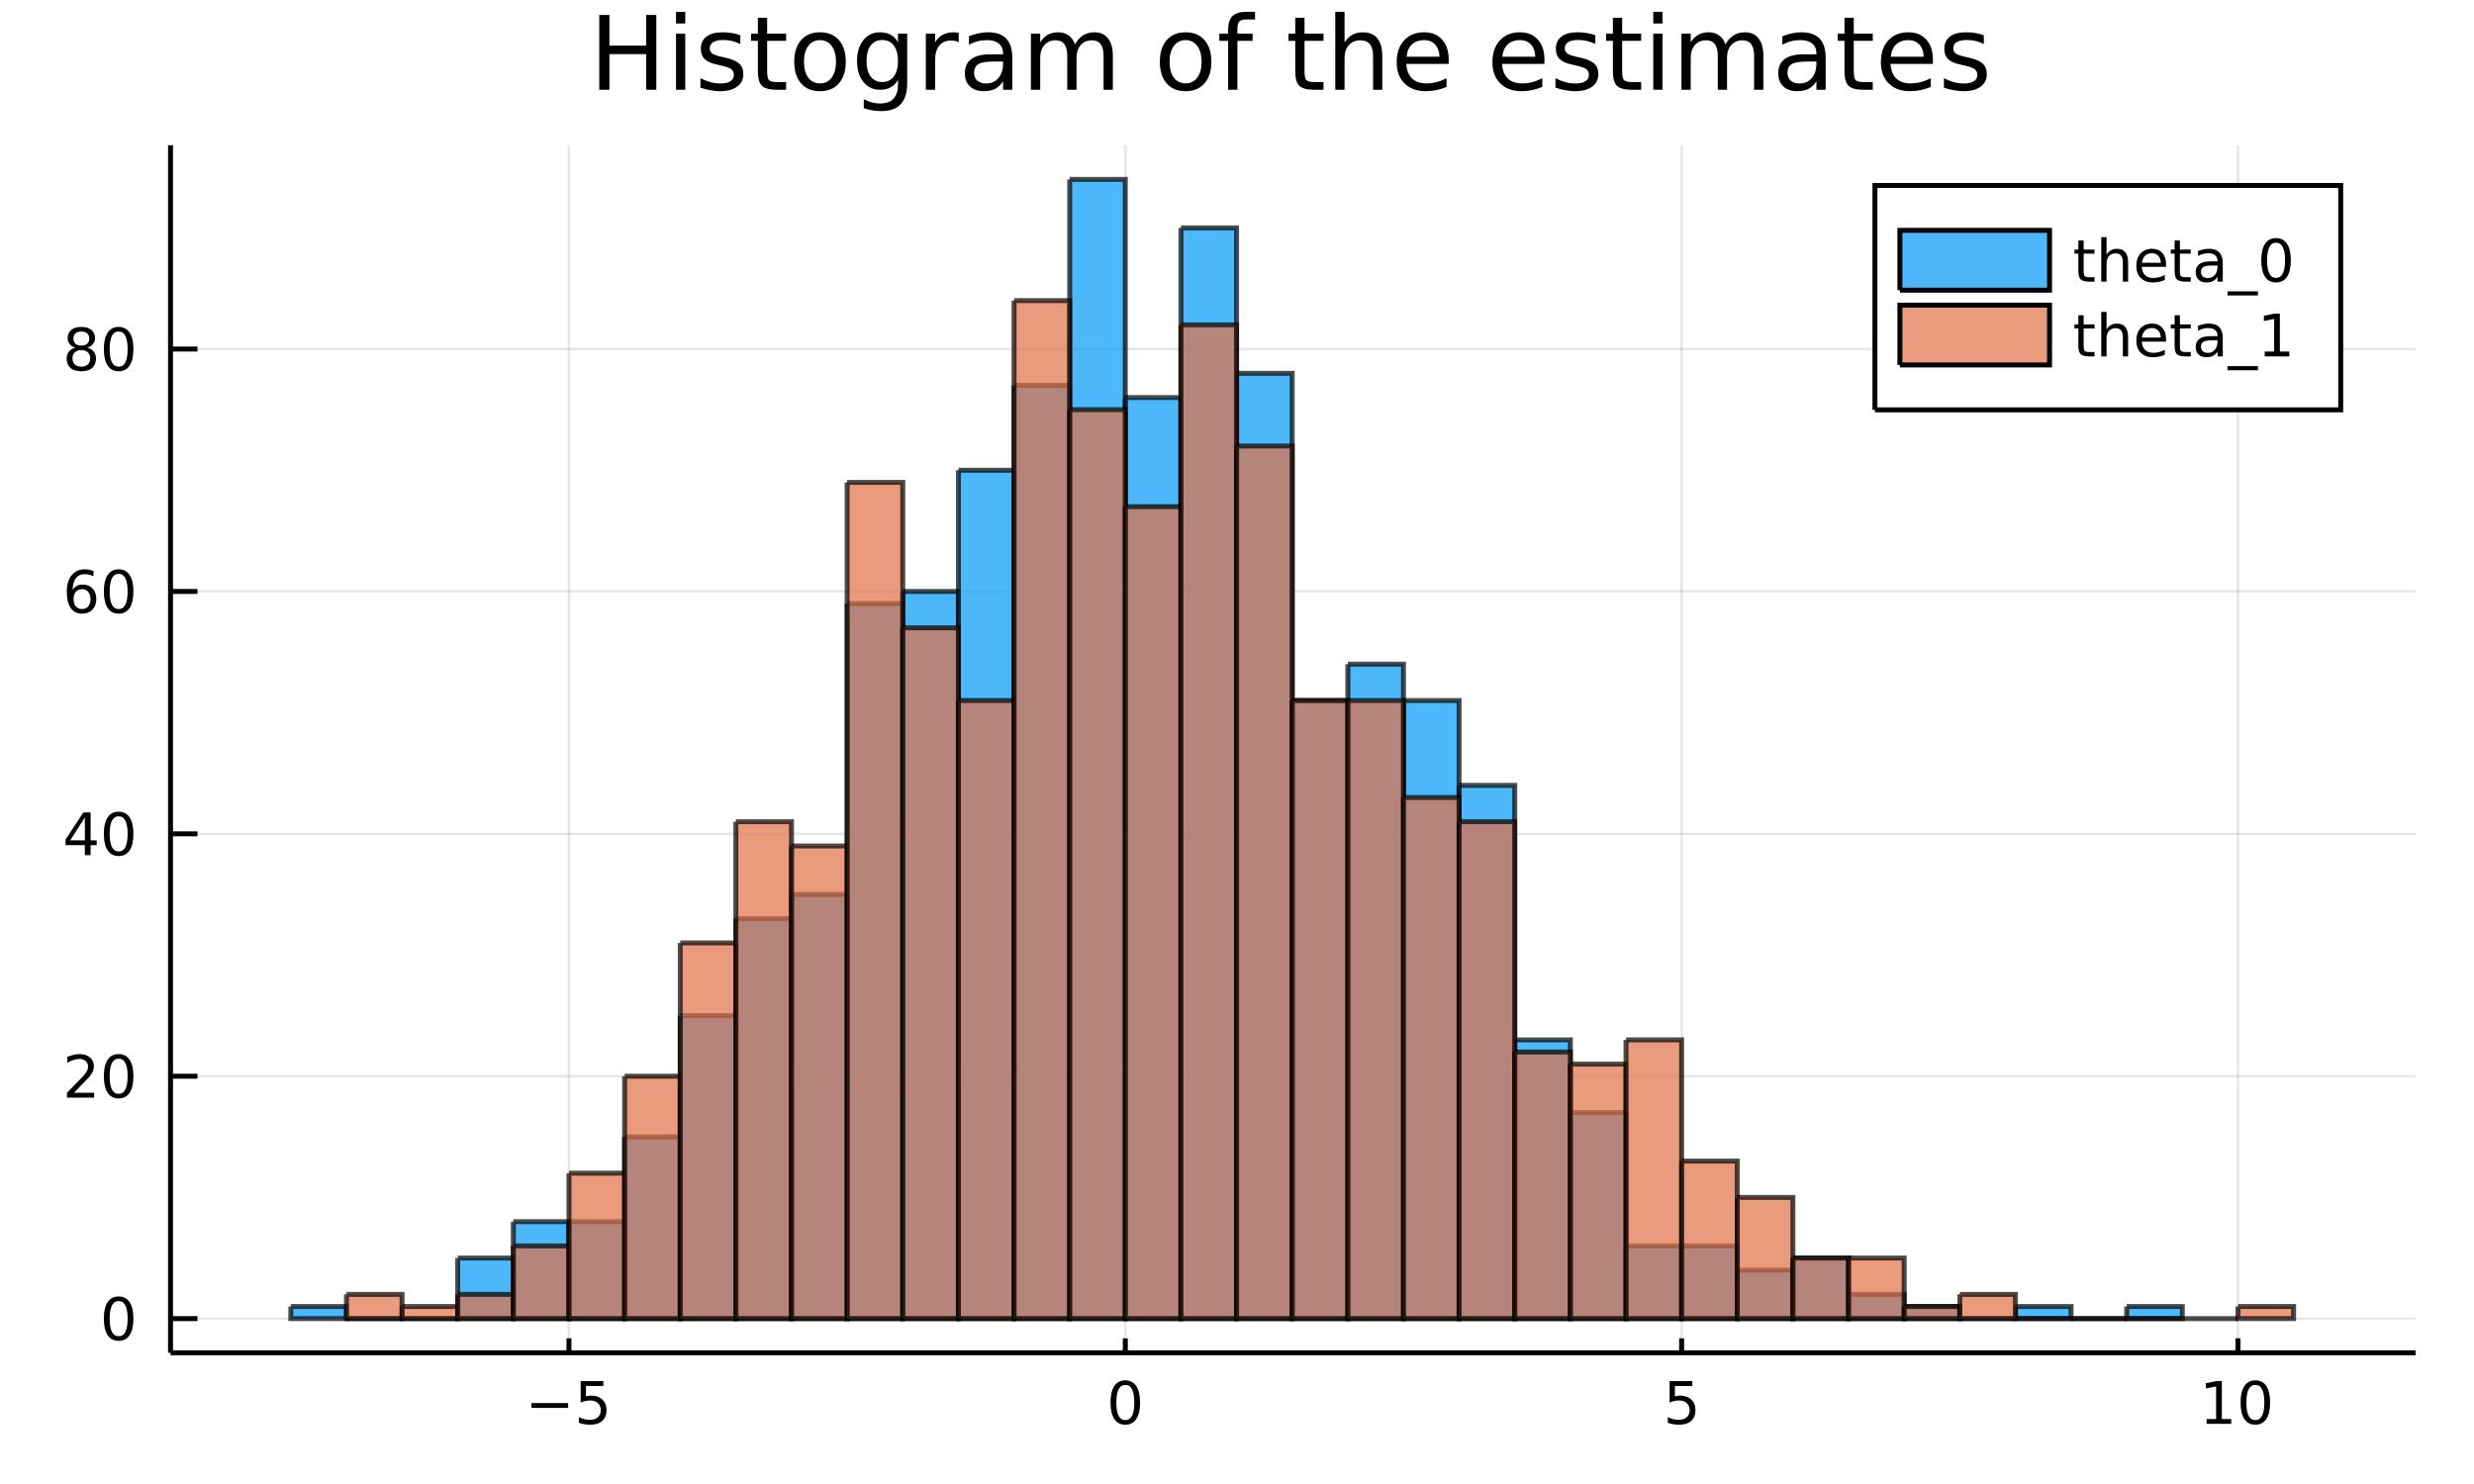 <?xml version="1.0" encoding="utf-8"?>
<svg xmlns="http://www.w3.org/2000/svg" xmlns:xlink="http://www.w3.org/1999/xlink" width="500" height="300" viewBox="0 0 2000 1200">
<rect x="0" y="0" width="2000" height="1200" fill="#333333" stroke="none"/>
<defs>
  <clipPath id="clip680">
    <rect x="0" y="0" width="2000" height="1200"/>
  </clipPath>
</defs>
<path clip-path="url(#clip680)" d="
M0 1200 L2000 1200 L2000 0 L0 0  Z
  " fill="#ffffff" fill-rule="evenodd" fill-opacity="1"/>
<defs>
  <clipPath id="clip681">
    <rect x="400" y="0" width="1401" height="1200"/>
  </clipPath>
</defs>
<path clip-path="url(#clip680)" d="
M137.853 1093.9 L1952.76 1093.9 L1952.76 117.424 L137.853 117.424  Z
  " fill="#ffffff" fill-rule="evenodd" fill-opacity="1"/>
<defs>
  <clipPath id="clip682">
    <rect x="137" y="117" width="1816" height="977"/>
  </clipPath>
</defs>
<polyline clip-path="url(#clip682)" style="stroke:#000000; stroke-width:2; stroke-opacity:0.1; fill:none" points="
  459.964,1093.9 459.964,117.424 
  "/>
<polyline clip-path="url(#clip682)" style="stroke:#000000; stroke-width:2; stroke-opacity:0.1; fill:none" points="
  909.707,1093.9 909.707,117.424 
  "/>
<polyline clip-path="url(#clip682)" style="stroke:#000000; stroke-width:2; stroke-opacity:0.1; fill:none" points="
  1359.45,1093.9 1359.45,117.424 
  "/>
<polyline clip-path="url(#clip682)" style="stroke:#000000; stroke-width:2; stroke-opacity:0.1; fill:none" points="
  1809.19,1093.9 1809.19,117.424 
  "/>
<polyline clip-path="url(#clip680)" style="stroke:#000000; stroke-width:4; stroke-opacity:1; fill:none" points="
  137.853,1093.9 1952.76,1093.9 
  "/>
<polyline clip-path="url(#clip680)" style="stroke:#000000; stroke-width:4; stroke-opacity:1; fill:none" points="
  459.964,1093.9 459.964,1082.19 
  "/>
<polyline clip-path="url(#clip680)" style="stroke:#000000; stroke-width:4; stroke-opacity:1; fill:none" points="
  909.707,1093.9 909.707,1082.19 
  "/>
<polyline clip-path="url(#clip680)" style="stroke:#000000; stroke-width:4; stroke-opacity:1; fill:none" points="
  1359.45,1093.9 1359.45,1082.19 
  "/>
<polyline clip-path="url(#clip680)" style="stroke:#000000; stroke-width:4; stroke-opacity:1; fill:none" points="
  1809.19,1093.9 1809.19,1082.19 
  "/>
<path clip-path="url(#clip680)" d="M 0 0 M429.605 1134.55 L459.281 1134.55 L459.281 1138.48 L429.605 1138.48 L429.605 1134.55 Z" fill="#000000" fill-rule="evenodd" fill-opacity="1" /><path clip-path="url(#clip680)" d="M 0 0 M469.42 1116.82 L487.776 1116.82 L487.776 1120.75 L473.702 1120.75 L473.702 1129.22 Q474.72 1128.88 475.739 1128.71 Q476.757 1128.53 477.776 1128.53 Q483.563 1128.53 486.943 1131.7 Q490.322 1134.87 490.322 1140.29 Q490.322 1145.87 486.85 1148.97 Q483.378 1152.05 477.058 1152.05 Q474.882 1152.05 472.614 1151.68 Q470.369 1151.31 467.961 1150.57 L467.961 1145.87 Q470.045 1147 472.267 1147.56 Q474.489 1148.11 476.966 1148.11 Q480.97 1148.11 483.308 1146.01 Q485.646 1143.9 485.646 1140.29 Q485.646 1136.68 483.308 1134.57 Q480.97 1132.46 476.966 1132.46 Q475.091 1132.46 473.216 1132.88 Q471.364 1133.3 469.42 1134.18 L469.42 1116.82 Z" fill="#000000" fill-rule="evenodd" fill-opacity="1" /><path clip-path="url(#clip680)" d="M 0 0 M909.707 1119.89 Q906.096 1119.89 904.267 1123.46 Q902.461 1127 902.461 1134.13 Q902.461 1141.24 904.267 1144.8 Q906.096 1148.34 909.707 1148.34 Q913.341 1148.34 915.147 1144.8 Q916.975 1141.24 916.975 1134.13 Q916.975 1127 915.147 1123.46 Q913.341 1119.89 909.707 1119.89 M909.707 1116.19 Q915.517 1116.19 918.573 1120.8 Q921.651 1125.38 921.651 1134.13 Q921.651 1142.86 918.573 1147.46 Q915.517 1152.05 909.707 1152.05 Q903.897 1152.05 900.818 1147.46 Q897.762 1142.86 897.762 1134.13 Q897.762 1125.38 900.818 1120.8 Q903.897 1116.19 909.707 1116.19 Z" fill="#000000" fill-rule="evenodd" fill-opacity="1" /><path clip-path="url(#clip680)" d="M 0 0 M1349.73 1116.82 L1368.08 1116.82 L1368.08 1120.75 L1354.01 1120.75 L1354.01 1129.22 Q1355.03 1128.88 1356.05 1128.71 Q1357.07 1128.53 1358.08 1128.53 Q1363.87 1128.53 1367.25 1131.7 Q1370.63 1134.87 1370.63 1140.29 Q1370.63 1145.87 1367.16 1148.97 Q1363.69 1152.05 1357.37 1152.05 Q1355.19 1152.05 1352.92 1151.68 Q1350.68 1151.31 1348.27 1150.57 L1348.27 1145.87 Q1350.35 1147 1352.58 1147.56 Q1354.8 1148.11 1357.27 1148.11 Q1361.28 1148.11 1363.62 1146.01 Q1365.95 1143.9 1365.95 1140.29 Q1365.95 1136.68 1363.62 1134.57 Q1361.28 1132.46 1357.27 1132.46 Q1355.4 1132.46 1353.52 1132.88 Q1351.67 1133.3 1349.73 1134.18 L1349.73 1116.82 Z" fill="#000000" fill-rule="evenodd" fill-opacity="1" /><path clip-path="url(#clip680)" d="M 0 0 M1783.88 1147.44 L1791.52 1147.44 L1791.52 1121.08 L1783.21 1122.74 L1783.21 1118.48 L1791.47 1116.82 L1796.15 1116.82 L1796.15 1147.44 L1803.79 1147.44 L1803.79 1151.38 L1783.88 1151.38 L1783.88 1147.44 Z" fill="#000000" fill-rule="evenodd" fill-opacity="1" /><path clip-path="url(#clip680)" d="M 0 0 M1823.23 1119.89 Q1819.62 1119.89 1817.79 1123.46 Q1815.99 1127 1815.99 1134.13 Q1815.99 1141.24 1817.79 1144.8 Q1819.62 1148.34 1823.23 1148.34 Q1826.87 1148.34 1828.67 1144.8 Q1830.5 1141.24 1830.5 1134.13 Q1830.5 1127 1828.67 1123.46 Q1826.87 1119.89 1823.23 1119.89 M1823.23 1116.19 Q1829.04 1116.19 1832.1 1120.8 Q1835.18 1125.38 1835.18 1134.13 Q1835.18 1142.86 1832.1 1147.46 Q1829.04 1152.05 1823.23 1152.05 Q1817.42 1152.05 1814.34 1147.46 Q1811.29 1142.86 1811.29 1134.13 Q1811.29 1125.38 1814.34 1120.8 Q1817.42 1116.19 1823.23 1116.19 Z" fill="#000000" fill-rule="evenodd" fill-opacity="1" /><polyline clip-path="url(#clip682)" style="stroke:#000000; stroke-width:2; stroke-opacity:0.1; fill:none" points="
  137.853,1066.27 1952.76,1066.27 
  "/>
<polyline clip-path="url(#clip682)" style="stroke:#000000; stroke-width:2; stroke-opacity:0.1; fill:none" points="
  137.853,870.266 1952.76,870.266 
  "/>
<polyline clip-path="url(#clip682)" style="stroke:#000000; stroke-width:2; stroke-opacity:0.1; fill:none" points="
  137.853,674.265 1952.76,674.265 
  "/>
<polyline clip-path="url(#clip682)" style="stroke:#000000; stroke-width:2; stroke-opacity:0.1; fill:none" points="
  137.853,478.263 1952.76,478.263 
  "/>
<polyline clip-path="url(#clip682)" style="stroke:#000000; stroke-width:2; stroke-opacity:0.1; fill:none" points="
  137.853,282.261 1952.76,282.261 
  "/>
<polyline clip-path="url(#clip680)" style="stroke:#000000; stroke-width:4; stroke-opacity:1; fill:none" points="
  137.853,1093.9 137.853,117.424 
  "/>
<polyline clip-path="url(#clip680)" style="stroke:#000000; stroke-width:4; stroke-opacity:1; fill:none" points="
  137.853,1066.27 159.632,1066.27 
  "/>
<polyline clip-path="url(#clip680)" style="stroke:#000000; stroke-width:4; stroke-opacity:1; fill:none" points="
  137.853,870.266 159.632,870.266 
  "/>
<polyline clip-path="url(#clip680)" style="stroke:#000000; stroke-width:4; stroke-opacity:1; fill:none" points="
  137.853,674.265 159.632,674.265 
  "/>
<polyline clip-path="url(#clip680)" style="stroke:#000000; stroke-width:4; stroke-opacity:1; fill:none" points="
  137.853,478.263 159.632,478.263 
  "/>
<polyline clip-path="url(#clip680)" style="stroke:#000000; stroke-width:4; stroke-opacity:1; fill:none" points="
  137.853,282.261 159.632,282.261 
  "/>
<path clip-path="url(#clip680)" d="M 0 0 M95.909 1052.07 Q92.297 1052.07 90.469 1055.63 Q88.663 1059.17 88.663 1066.3 Q88.663 1073.41 90.469 1076.97 Q92.297 1080.52 95.909 1080.52 Q99.543 1080.52 101.348 1076.97 Q103.177 1073.41 103.177 1066.3 Q103.177 1059.17 101.348 1055.63 Q99.543 1052.07 95.909 1052.07 M95.909 1048.36 Q101.719 1048.36 104.774 1052.97 Q107.853 1057.55 107.853 1066.3 Q107.853 1075.03 104.774 1079.64 Q101.719 1084.22 95.909 1084.22 Q90.098 1084.22 87.02 1079.64 Q83.964 1075.03 83.964 1066.3 Q83.964 1057.55 87.02 1052.97 Q90.098 1048.36 95.909 1048.36 Z" fill="#000000" fill-rule="evenodd" fill-opacity="1" /><path clip-path="url(#clip680)" d="M 0 0 M59.775 883.611 L76.094 883.611 L76.094 887.546 L54.15 887.546 L54.15 883.611 Q56.812 880.856 61.395 876.227 Q66.001 871.574 67.182 870.231 Q69.427 867.708 70.307 865.972 Q71.21 864.213 71.21 862.523 Q71.21 859.768 69.265 858.032 Q67.344 856.296 64.242 856.296 Q62.043 856.296 59.589 857.06 Q57.159 857.824 54.381 859.375 L54.381 854.653 Q57.205 853.519 59.659 852.94 Q62.112 852.361 64.15 852.361 Q69.52 852.361 72.714 855.046 Q75.909 857.731 75.909 862.222 Q75.909 864.352 75.099 866.273 Q74.311 868.171 72.205 870.764 Q71.626 871.435 68.525 874.653 Q65.423 877.847 59.775 883.611 Z" fill="#000000" fill-rule="evenodd" fill-opacity="1" /><path clip-path="url(#clip680)" d="M 0 0 M95.909 856.065 Q92.297 856.065 90.469 859.63 Q88.663 863.171 88.663 870.301 Q88.663 877.407 90.469 880.972 Q92.297 884.514 95.909 884.514 Q99.543 884.514 101.348 880.972 Q103.177 877.407 103.177 870.301 Q103.177 863.171 101.348 859.63 Q99.543 856.065 95.909 856.065 M95.909 852.361 Q101.719 852.361 104.774 856.968 Q107.853 861.551 107.853 870.301 Q107.853 879.028 104.774 883.634 Q101.719 888.217 95.909 888.217 Q90.098 888.217 87.02 883.634 Q83.964 879.028 83.964 870.301 Q83.964 861.551 87.02 856.968 Q90.098 852.361 95.909 852.361 Z" fill="#000000" fill-rule="evenodd" fill-opacity="1" /><path clip-path="url(#clip680)" d="M 0 0 M68.594 661.059 L56.788 679.508 L68.594 679.508 L68.594 661.059 M67.367 656.985 L73.247 656.985 L73.247 679.508 L78.177 679.508 L78.177 683.396 L73.247 683.396 L73.247 691.545 L68.594 691.545 L68.594 683.396 L52.992 683.396 L52.992 678.883 L67.367 656.985 Z" fill="#000000" fill-rule="evenodd" fill-opacity="1" /><path clip-path="url(#clip680)" d="M 0 0 M95.909 660.063 Q92.297 660.063 90.469 663.628 Q88.663 667.17 88.663 674.299 Q88.663 681.406 90.469 684.971 Q92.297 688.512 95.909 688.512 Q99.543 688.512 101.348 684.971 Q103.177 681.406 103.177 674.299 Q103.177 667.17 101.348 663.628 Q99.543 660.063 95.909 660.063 M95.909 656.36 Q101.719 656.36 104.774 660.966 Q107.853 665.549 107.853 674.299 Q107.853 683.026 104.774 687.633 Q101.719 692.216 95.909 692.216 Q90.098 692.216 87.02 687.633 Q83.964 683.026 83.964 674.299 Q83.964 665.549 87.02 660.966 Q90.098 656.36 95.909 656.36 Z" fill="#000000" fill-rule="evenodd" fill-opacity="1" /><path clip-path="url(#clip680)" d="M 0 0 M66.325 476.4 Q63.177 476.4 61.325 478.552 Q59.497 480.705 59.497 484.455 Q59.497 488.182 61.325 490.358 Q63.177 492.511 66.325 492.511 Q69.474 492.511 71.302 490.358 Q73.154 488.182 73.154 484.455 Q73.154 480.705 71.302 478.552 Q69.474 476.4 66.325 476.4 M75.608 461.747 L75.608 466.006 Q73.849 465.173 72.043 464.733 Q70.261 464.293 68.501 464.293 Q63.872 464.293 61.418 467.418 Q58.987 470.543 58.64 476.863 Q60.006 474.849 62.066 473.784 Q64.126 472.696 66.603 472.696 Q71.811 472.696 74.821 475.867 Q77.853 479.015 77.853 484.455 Q77.853 489.779 74.705 492.997 Q71.557 496.214 66.325 496.214 Q60.33 496.214 57.159 491.631 Q53.987 487.025 53.987 478.298 Q53.987 470.103 57.876 465.242 Q61.765 460.358 68.316 460.358 Q70.075 460.358 71.858 460.705 Q73.663 461.052 75.608 461.747 Z" fill="#000000" fill-rule="evenodd" fill-opacity="1" /><path clip-path="url(#clip680)" d="M 0 0 M95.909 464.062 Q92.297 464.062 90.469 467.626 Q88.663 471.168 88.663 478.298 Q88.663 485.404 90.469 488.969 Q92.297 492.511 95.909 492.511 Q99.543 492.511 101.348 488.969 Q103.177 485.404 103.177 478.298 Q103.177 471.168 101.348 467.626 Q99.543 464.062 95.909 464.062 M95.909 460.358 Q101.719 460.358 104.774 464.964 Q107.853 469.548 107.853 478.298 Q107.853 487.025 104.774 491.631 Q101.719 496.214 95.909 496.214 Q90.098 496.214 87.02 491.631 Q83.964 487.025 83.964 478.298 Q83.964 469.548 87.02 464.964 Q90.098 460.358 95.909 460.358 Z" fill="#000000" fill-rule="evenodd" fill-opacity="1" /><path clip-path="url(#clip680)" d="M 0 0 M65.747 283.129 Q62.413 283.129 60.492 284.912 Q58.594 286.694 58.594 289.819 Q58.594 292.944 60.492 294.727 Q62.413 296.509 65.747 296.509 Q69.08 296.509 71.001 294.727 Q72.923 292.921 72.923 289.819 Q72.923 286.694 71.001 284.912 Q69.103 283.129 65.747 283.129 M61.071 281.139 Q58.062 280.398 56.372 278.338 Q54.705 276.278 54.705 273.315 Q54.705 269.171 57.645 266.764 Q60.608 264.356 65.747 264.356 Q70.909 264.356 73.849 266.764 Q76.788 269.171 76.788 273.315 Q76.788 276.278 75.099 278.338 Q73.432 280.398 70.446 281.139 Q73.825 281.926 75.7 284.217 Q77.599 286.509 77.599 289.819 Q77.599 294.842 74.52 297.528 Q71.464 300.213 65.747 300.213 Q60.029 300.213 56.95 297.528 Q53.895 294.842 53.895 289.819 Q53.895 286.509 55.793 284.217 Q57.691 281.926 61.071 281.139 M59.358 273.755 Q59.358 276.44 61.025 277.944 Q62.714 279.449 65.747 279.449 Q68.756 279.449 70.446 277.944 Q72.159 276.44 72.159 273.755 Q72.159 271.069 70.446 269.565 Q68.756 268.06 65.747 268.06 Q62.714 268.06 61.025 269.565 Q59.358 271.069 59.358 273.755 Z" fill="#000000" fill-rule="evenodd" fill-opacity="1" /><path clip-path="url(#clip680)" d="M 0 0 M95.909 268.06 Q92.297 268.06 90.469 271.625 Q88.663 275.167 88.663 282.296 Q88.663 289.403 90.469 292.967 Q92.297 296.509 95.909 296.509 Q99.543 296.509 101.348 292.967 Q103.177 289.403 103.177 282.296 Q103.177 275.167 101.348 271.625 Q99.543 268.06 95.909 268.06 M95.909 264.356 Q101.719 264.356 104.774 268.963 Q107.853 273.546 107.853 282.296 Q107.853 291.023 104.774 295.629 Q101.719 300.213 95.909 300.213 Q90.098 300.213 87.02 295.629 Q83.964 291.023 83.964 282.296 Q83.964 273.546 87.02 268.963 Q90.098 264.356 95.909 264.356 Z" fill="#000000" fill-rule="evenodd" fill-opacity="1" /><path clip-path="url(#clip680)" d="M 0 0 M484.457 12.096 L492.64 12.096 L492.64 36.888 L522.373 36.888 L522.373 12.096 L530.556 12.096 L530.556 72.576 L522.373 72.576 L522.373 43.774 L492.64 43.774 L492.64 72.576 L484.457 72.576 L484.457 12.096 Z" fill="#000000" fill-rule="evenodd" fill-opacity="1" /><path clip-path="url(#clip680)" d="M 0 0 M546.517 27.206 L553.97 27.206 L553.97 72.576 L546.517 72.576 L546.517 27.206 M546.517 9.544 L553.97 9.544 L553.97 18.983 L546.517 18.983 L546.517 9.544 Z" fill="#000000" fill-rule="evenodd" fill-opacity="1" /><path clip-path="url(#clip680)" d="M 0 0 M598.49 28.543 L598.49 35.591 Q595.33 33.971 591.927 33.161 Q588.524 32.35 584.879 32.35 Q579.329 32.35 576.534 34.052 Q573.779 35.753 573.779 39.156 Q573.779 41.749 575.764 43.248 Q577.749 44.706 583.744 46.043 L586.296 46.61 Q594.236 48.311 597.558 51.43 Q600.92 54.509 600.92 60.059 Q600.92 66.378 595.897 70.064 Q590.914 73.751 582.165 73.751 Q578.519 73.751 574.549 73.022 Q570.619 72.333 566.244 70.915 L566.244 63.218 Q570.376 65.365 574.387 66.459 Q578.397 67.512 582.327 67.512 Q587.593 67.512 590.428 65.73 Q593.264 63.907 593.264 60.626 Q593.264 57.588 591.198 55.967 Q589.173 54.347 582.246 52.848 L579.653 52.24 Q572.726 50.782 569.647 47.785 Q566.569 44.746 566.569 39.48 Q566.569 33.08 571.106 29.596 Q575.643 26.112 583.987 26.112 Q588.119 26.112 591.765 26.72 Q595.411 27.327 598.49 28.543 Z" fill="#000000" fill-rule="evenodd" fill-opacity="1" /><path clip-path="url(#clip680)" d="M 0 0 M620.162 14.324 L620.162 27.206 L635.515 27.206 L635.515 32.999 L620.162 32.999 L620.162 57.628 Q620.162 63.178 621.661 64.758 Q623.2 66.338 627.859 66.338 L635.515 66.338 L635.515 72.576 L627.859 72.576 Q619.23 72.576 615.949 69.376 Q612.668 66.135 612.668 57.628 L612.668 32.999 L607.199 32.999 L607.199 27.206 L612.668 27.206 L612.668 14.324 L620.162 14.324 Z" fill="#000000" fill-rule="evenodd" fill-opacity="1" /><path clip-path="url(#clip680)" d="M 0 0 M662.899 32.431 Q656.904 32.431 653.42 37.131 Q649.936 41.789 649.936 49.931 Q649.936 58.074 653.379 62.773 Q656.863 67.431 662.899 67.431 Q668.854 67.431 672.338 62.732 Q675.821 58.033 675.821 49.931 Q675.821 41.87 672.338 37.171 Q668.854 32.431 662.899 32.431 M662.899 26.112 Q672.621 26.112 678.171 32.431 Q683.721 38.751 683.721 49.931 Q683.721 61.071 678.171 67.431 Q672.621 73.751 662.899 73.751 Q653.136 73.751 647.587 67.431 Q642.077 61.071 642.077 49.931 Q642.077 38.751 647.587 32.431 Q653.136 26.112 662.899 26.112 Z" fill="#000000" fill-rule="evenodd" fill-opacity="1" /><path clip-path="url(#clip680)" d="M 0 0 M725.931 49.364 Q725.931 41.263 722.569 36.806 Q719.247 32.35 713.211 32.35 Q707.216 32.35 703.854 36.806 Q700.532 41.263 700.532 49.364 Q700.532 57.426 703.854 61.882 Q707.216 66.338 713.211 66.338 Q719.247 66.338 722.569 61.882 Q725.931 57.426 725.931 49.364 M733.385 66.945 Q733.385 78.531 728.24 84.162 Q723.096 89.833 712.482 89.833 Q708.553 89.833 705.069 89.225 Q701.585 88.658 698.304 87.443 L698.304 80.192 Q701.585 81.974 704.785 82.825 Q707.986 83.675 711.307 83.675 Q718.64 83.675 722.285 79.827 Q725.931 76.019 725.931 68.282 L725.931 64.596 Q723.622 68.606 720.017 70.591 Q716.412 72.576 711.388 72.576 Q703.044 72.576 697.939 66.216 Q692.835 59.856 692.835 49.364 Q692.835 38.832 697.939 32.472 Q703.044 26.112 711.388 26.112 Q716.412 26.112 720.017 28.097 Q723.622 30.082 725.931 34.092 L725.931 27.206 L733.385 27.206 L733.385 66.945 Z" fill="#000000" fill-rule="evenodd" fill-opacity="1" /><path clip-path="url(#clip680)" d="M 0 0 M775.028 34.173 Q773.772 33.444 772.273 33.12 Q770.815 32.756 769.033 32.756 Q762.713 32.756 759.311 36.888 Q755.948 40.979 755.948 48.676 L755.948 72.576 L748.454 72.576 L748.454 27.206 L755.948 27.206 L755.948 34.254 Q758.298 30.122 762.065 28.138 Q765.833 26.112 771.22 26.112 Q771.99 26.112 772.922 26.234 Q773.853 26.315 774.988 26.517 L775.028 34.173 Z" fill="#000000" fill-rule="evenodd" fill-opacity="1" /><path clip-path="url(#clip680)" d="M 0 0 M803.465 49.769 Q794.432 49.769 790.948 51.835 Q787.464 53.901 787.464 58.884 Q787.464 62.854 790.057 65.203 Q792.69 67.512 797.187 67.512 Q803.384 67.512 807.111 63.137 Q810.879 58.722 810.879 51.43 L810.879 49.769 L803.465 49.769 M818.332 46.691 L818.332 72.576 L810.879 72.576 L810.879 65.689 Q808.327 69.821 804.519 71.806 Q800.711 73.751 795.202 73.751 Q788.234 73.751 784.102 69.862 Q780.011 65.933 780.011 59.37 Q780.011 51.714 785.115 47.825 Q790.259 43.936 800.427 43.936 L810.879 43.936 L810.879 43.207 Q810.879 38.062 807.476 35.267 Q804.114 32.431 797.997 32.431 Q794.108 32.431 790.422 33.363 Q786.735 34.295 783.332 36.158 L783.332 29.272 Q787.424 27.692 791.272 26.922 Q795.121 26.112 798.766 26.112 Q808.61 26.112 813.471 31.216 Q818.332 36.32 818.332 46.691 Z" fill="#000000" fill-rule="evenodd" fill-opacity="1" /><path clip-path="url(#clip680)" d="M 0 0 M869.009 35.915 Q871.804 30.892 875.693 28.502 Q879.582 26.112 884.848 26.112 Q891.937 26.112 895.786 31.095 Q899.634 36.037 899.634 45.192 L899.634 72.576 L892.14 72.576 L892.14 45.435 Q892.14 38.913 889.831 35.753 Q887.522 32.594 882.782 32.594 Q876.989 32.594 873.627 36.442 Q870.265 40.29 870.265 46.934 L870.265 72.576 L862.771 72.576 L862.771 45.435 Q862.771 38.873 860.462 35.753 Q858.153 32.594 853.332 32.594 Q847.62 32.594 844.258 36.482 Q840.896 40.331 840.896 46.934 L840.896 72.576 L833.402 72.576 L833.402 27.206 L840.896 27.206 L840.896 34.254 Q843.448 30.082 847.013 28.097 Q850.577 26.112 855.479 26.112 Q860.421 26.112 863.864 28.624 Q867.348 31.135 869.009 35.915 Z" fill="#000000" fill-rule="evenodd" fill-opacity="1" /><path clip-path="url(#clip680)" d="M 0 0 M958.453 32.431 Q952.458 32.431 948.974 37.131 Q945.49 41.789 945.49 49.931 Q945.49 58.074 948.933 62.773 Q952.417 67.431 958.453 67.431 Q964.408 67.431 967.892 62.732 Q971.375 58.033 971.375 49.931 Q971.375 41.87 967.892 37.171 Q964.408 32.431 958.453 32.431 M958.453 26.112 Q968.175 26.112 973.725 32.431 Q979.275 38.751 979.275 49.931 Q979.275 61.071 973.725 67.431 Q968.175 73.751 958.453 73.751 Q948.69 73.751 943.141 67.431 Q937.631 61.071 937.631 49.931 Q937.631 38.751 943.141 32.431 Q948.69 26.112 958.453 26.112 Z" fill="#000000" fill-rule="evenodd" fill-opacity="1" /><path clip-path="url(#clip680)" d="M 0 0 M1014.6 9.544 L1014.6 15.742 L1007.47 15.742 Q1003.46 15.742 1001.88 17.362 Q1000.34 18.983 1000.34 23.195 L1000.34 27.206 L1012.61 27.206 L1012.61 32.999 L1000.34 32.999 L1000.34 72.576 L992.845 72.576 L992.845 32.999 L985.716 32.999 L985.716 27.206 L992.845 27.206 L992.845 24.046 Q992.845 16.471 996.37 13.028 Q999.894 9.544 1007.55 9.544 L1014.6 9.544 Z" fill="#000000" fill-rule="evenodd" fill-opacity="1" /><path clip-path="url(#clip680)" d="M 0 0 M1054.58 14.324 L1054.58 27.206 L1069.93 27.206 L1069.93 32.999 L1054.58 32.999 L1054.58 57.628 Q1054.58 63.178 1056.08 64.758 Q1057.62 66.338 1062.28 66.338 L1069.93 66.338 L1069.93 72.576 L1062.28 72.576 Q1053.65 72.576 1050.37 69.376 Q1047.09 66.135 1047.09 57.628 L1047.09 32.999 L1041.62 32.999 L1041.62 27.206 L1047.09 27.206 L1047.09 14.324 L1054.58 14.324 Z" fill="#000000" fill-rule="evenodd" fill-opacity="1" /><path clip-path="url(#clip680)" d="M 0 0 M1117.45 45.192 L1117.45 72.576 L1110 72.576 L1110 45.435 Q1110 38.994 1107.49 35.794 Q1104.97 32.594 1099.95 32.594 Q1093.92 32.594 1090.43 36.442 Q1086.95 40.29 1086.95 46.934 L1086.95 72.576 L1079.45 72.576 L1079.45 9.544 L1086.95 9.544 L1086.95 34.254 Q1089.62 30.163 1093.23 28.138 Q1096.87 26.112 1101.61 26.112 Q1109.43 26.112 1113.44 30.973 Q1117.45 35.794 1117.45 45.192 Z" fill="#000000" fill-rule="evenodd" fill-opacity="1" /><path clip-path="url(#clip680)" d="M 0 0 M1171.13 48.028 L1171.13 51.673 L1136.85 51.673 Q1137.34 59.37 1141.47 63.421 Q1145.65 67.431 1153.06 67.431 Q1157.35 67.431 1161.36 66.378 Q1165.41 65.325 1169.38 63.218 L1169.38 70.267 Q1165.37 71.968 1161.16 72.86 Q1156.95 73.751 1152.61 73.751 Q1141.76 73.751 1135.4 67.431 Q1129.08 61.112 1129.08 50.337 Q1129.08 39.197 1135.07 32.675 Q1141.11 26.112 1151.32 26.112 Q1160.47 26.112 1165.78 32.026 Q1171.13 37.9 1171.13 48.028 M1163.67 45.84 Q1163.59 39.723 1160.23 36.077 Q1156.91 32.431 1151.4 32.431 Q1145.16 32.431 1141.39 35.956 Q1137.67 39.48 1137.1 45.88 L1163.67 45.84 Z" fill="#000000" fill-rule="evenodd" fill-opacity="1" /><path clip-path="url(#clip680)" d="M 0 0 M1248.54 48.028 L1248.54 51.673 L1214.27 51.673 Q1214.75 59.37 1218.89 63.421 Q1223.06 67.431 1230.47 67.431 Q1234.77 67.431 1238.78 66.378 Q1242.83 65.325 1246.8 63.218 L1246.8 70.267 Q1242.79 71.968 1238.57 72.86 Q1234.36 73.751 1230.03 73.751 Q1219.17 73.751 1212.81 67.431 Q1206.49 61.112 1206.49 50.337 Q1206.49 39.197 1212.49 32.675 Q1218.52 26.112 1228.73 26.112 Q1237.88 26.112 1243.19 32.026 Q1248.54 37.9 1248.54 48.028 M1241.08 45.84 Q1241 39.723 1237.64 36.077 Q1234.32 32.431 1228.81 32.431 Q1222.57 32.431 1218.8 35.956 Q1215.08 39.48 1214.51 45.88 L1241.08 45.84 Z" fill="#000000" fill-rule="evenodd" fill-opacity="1" /><path clip-path="url(#clip680)" d="M 0 0 M1289.7 28.543 L1289.7 35.591 Q1286.54 33.971 1283.13 33.161 Q1279.73 32.35 1276.08 32.35 Q1270.53 32.35 1267.74 34.052 Q1264.98 35.753 1264.98 39.156 Q1264.98 41.749 1266.97 43.248 Q1268.95 44.706 1274.95 46.043 L1277.5 46.61 Q1285.44 48.311 1288.76 51.43 Q1292.13 54.509 1292.13 60.059 Q1292.13 66.378 1287.1 70.064 Q1282.12 73.751 1273.37 73.751 Q1269.72 73.751 1265.75 73.022 Q1261.83 72.333 1257.45 70.915 L1257.45 63.218 Q1261.58 65.365 1265.59 66.459 Q1269.6 67.512 1273.53 67.512 Q1278.8 67.512 1281.63 65.73 Q1284.47 63.907 1284.47 60.626 Q1284.47 57.588 1282.4 55.967 Q1280.38 54.347 1273.45 52.848 L1270.86 52.24 Q1263.93 50.782 1260.85 47.785 Q1257.77 44.746 1257.77 39.48 Q1257.77 33.08 1262.31 29.596 Q1266.85 26.112 1275.19 26.112 Q1279.33 26.112 1282.97 26.72 Q1286.62 27.327 1289.7 28.543 Z" fill="#000000" fill-rule="evenodd" fill-opacity="1" /><path clip-path="url(#clip680)" d="M 0 0 M1311.37 14.324 L1311.37 27.206 L1326.72 27.206 L1326.72 32.999 L1311.37 32.999 L1311.37 57.628 Q1311.37 63.178 1312.87 64.758 Q1314.41 66.338 1319.06 66.338 L1326.72 66.338 L1326.72 72.576 L1319.06 72.576 Q1310.44 72.576 1307.15 69.376 Q1303.87 66.135 1303.87 57.628 L1303.87 32.999 L1298.4 32.999 L1298.4 27.206 L1303.87 27.206 L1303.87 14.324 L1311.37 14.324 Z" fill="#000000" fill-rule="evenodd" fill-opacity="1" /><path clip-path="url(#clip680)" d="M 0 0 M1336.52 27.206 L1343.98 27.206 L1343.98 72.576 L1336.52 72.576 L1336.52 27.206 M1336.52 9.544 L1343.98 9.544 L1343.98 18.983 L1336.52 18.983 L1336.52 9.544 Z" fill="#000000" fill-rule="evenodd" fill-opacity="1" /><path clip-path="url(#clip680)" d="M 0 0 M1394.9 35.915 Q1397.69 30.892 1401.58 28.502 Q1405.47 26.112 1410.74 26.112 Q1417.83 26.112 1421.67 31.095 Q1425.52 36.037 1425.52 45.192 L1425.52 72.576 L1418.03 72.576 L1418.03 45.435 Q1418.03 38.913 1415.72 35.753 Q1413.41 32.594 1408.67 32.594 Q1402.88 32.594 1399.52 36.442 Q1396.15 40.29 1396.15 46.934 L1396.15 72.576 L1388.66 72.576 L1388.66 45.435 Q1388.66 38.873 1386.35 35.753 Q1384.04 32.594 1379.22 32.594 Q1373.51 32.594 1370.15 36.482 Q1366.78 40.331 1366.78 46.934 L1366.78 72.576 L1359.29 72.576 L1359.29 27.206 L1366.78 27.206 L1366.78 34.254 Q1369.34 30.082 1372.9 28.097 Q1376.47 26.112 1381.37 26.112 Q1386.31 26.112 1389.75 28.624 Q1393.24 31.135 1394.9 35.915 Z" fill="#000000" fill-rule="evenodd" fill-opacity="1" /><path clip-path="url(#clip680)" d="M 0 0 M1461.01 49.769 Q1451.97 49.769 1448.49 51.835 Q1445.01 53.901 1445.01 58.884 Q1445.01 62.854 1447.6 65.203 Q1450.23 67.512 1454.73 67.512 Q1460.93 67.512 1464.65 63.137 Q1468.42 58.722 1468.42 51.43 L1468.42 49.769 L1461.01 49.769 M1475.88 46.691 L1475.88 72.576 L1468.42 72.576 L1468.42 65.689 Q1465.87 69.821 1462.06 71.806 Q1458.25 73.751 1452.74 73.751 Q1445.78 73.751 1441.64 69.862 Q1437.55 65.933 1437.55 59.37 Q1437.55 51.714 1442.66 47.825 Q1447.8 43.936 1457.97 43.936 L1468.42 43.936 L1468.42 43.207 Q1468.42 38.062 1465.02 35.267 Q1461.66 32.431 1455.54 32.431 Q1451.65 32.431 1447.96 33.363 Q1444.28 34.295 1440.88 36.158 L1440.88 29.272 Q1444.97 27.692 1448.81 26.922 Q1452.66 26.112 1456.31 26.112 Q1466.15 26.112 1471.01 31.216 Q1475.88 36.32 1475.88 46.691 Z" fill="#000000" fill-rule="evenodd" fill-opacity="1" /><path clip-path="url(#clip680)" d="M 0 0 M1498.6 14.324 L1498.6 27.206 L1513.95 27.206 L1513.95 32.999 L1498.6 32.999 L1498.6 57.628 Q1498.6 63.178 1500.1 64.758 Q1501.64 66.338 1506.3 66.338 L1513.95 66.338 L1513.95 72.576 L1506.3 72.576 Q1497.67 72.576 1494.39 69.376 Q1491.11 66.135 1491.11 57.628 L1491.11 32.999 L1485.64 32.999 L1485.64 27.206 L1491.11 27.206 L1491.11 14.324 L1498.6 14.324 Z" fill="#000000" fill-rule="evenodd" fill-opacity="1" /><path clip-path="url(#clip680)" d="M 0 0 M1562.56 48.028 L1562.56 51.673 L1528.29 51.673 Q1528.78 59.37 1532.91 63.421 Q1537.08 67.431 1544.5 67.431 Q1548.79 67.431 1552.8 66.378 Q1556.85 65.325 1560.82 63.218 L1560.82 70.267 Q1556.81 71.968 1552.6 72.86 Q1548.39 73.751 1544.05 73.751 Q1533.2 73.751 1526.84 67.431 Q1520.52 61.112 1520.52 50.337 Q1520.52 39.197 1526.51 32.675 Q1532.55 26.112 1542.76 26.112 Q1551.91 26.112 1557.22 32.026 Q1562.56 37.9 1562.56 48.028 M1555.11 45.84 Q1555.03 39.723 1551.67 36.077 Q1548.35 32.431 1542.84 32.431 Q1536.6 32.431 1532.83 35.956 Q1529.1 39.48 1528.54 45.88 L1555.11 45.84 Z" fill="#000000" fill-rule="evenodd" fill-opacity="1" /><path clip-path="url(#clip680)" d="M 0 0 M1603.72 28.543 L1603.72 35.591 Q1600.56 33.971 1597.16 33.161 Q1593.76 32.35 1590.11 32.35 Q1584.56 32.35 1581.77 34.052 Q1579.01 35.753 1579.01 39.156 Q1579.01 41.749 1581 43.248 Q1582.98 44.706 1588.98 46.043 L1591.53 46.61 Q1599.47 48.311 1602.79 51.43 Q1606.15 54.509 1606.15 60.059 Q1606.15 66.378 1601.13 70.064 Q1596.15 73.751 1587.4 73.751 Q1583.75 73.751 1579.78 73.022 Q1575.85 72.333 1571.48 70.915 L1571.48 63.218 Q1575.61 65.365 1579.62 66.459 Q1583.63 67.512 1587.56 67.512 Q1592.82 67.512 1595.66 65.73 Q1598.5 63.907 1598.5 60.626 Q1598.5 57.588 1596.43 55.967 Q1594.4 54.347 1587.48 52.848 L1584.88 52.24 Q1577.96 50.782 1574.88 47.785 Q1571.8 44.746 1571.8 39.48 Q1571.8 33.08 1576.34 29.596 Q1580.87 26.112 1589.22 26.112 Q1593.35 26.112 1597 26.72 Q1600.64 27.327 1603.72 28.543 Z" fill="#000000" fill-rule="evenodd" fill-opacity="1" /><path clip-path="url(#clip682)" d="
M235.092 1056.47 L235.092 1066.27 L280.066 1066.27 L280.066 1056.47 L235.092 1056.47 L235.092 1056.47  Z
  " fill="#009af9" fill-rule="evenodd" fill-opacity="0.7"/>
<polyline clip-path="url(#clip682)" style="stroke:#000000; stroke-width:4; stroke-opacity:0.7; fill:none" points="
  235.092,1056.47 235.092,1066.27 280.066,1066.27 280.066,1056.47 235.092,1056.47 
  "/>
<path clip-path="url(#clip682)" d="
M280.066 1066.27 L280.066 1066.27 L325.041 1066.27 L325.041 1066.27 L280.066 1066.27 L280.066 1066.27  Z
  " fill="#009af9" fill-rule="evenodd" fill-opacity="0.7"/>
<polyline clip-path="url(#clip682)" style="stroke:#000000; stroke-width:4; stroke-opacity:0.7; fill:none" points="
  280.066,1066.27 280.066,1066.27 325.041,1066.27 280.066,1066.27 
  "/>
<path clip-path="url(#clip682)" d="
M325.041 1066.27 L325.041 1066.27 L370.015 1066.27 L370.015 1066.27 L325.041 1066.27 L325.041 1066.27  Z
  " fill="#009af9" fill-rule="evenodd" fill-opacity="0.7"/>
<polyline clip-path="url(#clip682)" style="stroke:#000000; stroke-width:4; stroke-opacity:0.7; fill:none" points="
  325.041,1066.27 325.041,1066.27 370.015,1066.27 325.041,1066.27 
  "/>
<path clip-path="url(#clip682)" d="
M370.015 1017.27 L370.015 1066.27 L414.989 1066.27 L414.989 1017.27 L370.015 1017.27 L370.015 1017.27  Z
  " fill="#009af9" fill-rule="evenodd" fill-opacity="0.7"/>
<polyline clip-path="url(#clip682)" style="stroke:#000000; stroke-width:4; stroke-opacity:0.7; fill:none" points="
  370.015,1017.27 370.015,1066.27 414.989,1066.27 414.989,1017.27 370.015,1017.27 
  "/>
<path clip-path="url(#clip682)" d="
M414.989 987.867 L414.989 1066.27 L459.964 1066.27 L459.964 987.867 L414.989 987.867 L414.989 987.867  Z
  " fill="#009af9" fill-rule="evenodd" fill-opacity="0.7"/>
<polyline clip-path="url(#clip682)" style="stroke:#000000; stroke-width:4; stroke-opacity:0.7; fill:none" points="
  414.989,987.867 414.989,1066.27 459.964,1066.27 459.964,987.867 414.989,987.867 
  "/>
<path clip-path="url(#clip682)" d="
M459.964 987.867 L459.964 1066.27 L504.938 1066.27 L504.938 987.867 L459.964 987.867 L459.964 987.867  Z
  " fill="#009af9" fill-rule="evenodd" fill-opacity="0.7"/>
<polyline clip-path="url(#clip682)" style="stroke:#000000; stroke-width:4; stroke-opacity:0.7; fill:none" points="
  459.964,987.867 459.964,1066.27 504.938,1066.27 504.938,987.867 459.964,987.867 
  "/>
<path clip-path="url(#clip682)" d="
M504.938 919.266 L504.938 1066.27 L549.912 1066.27 L549.912 919.266 L504.938 919.266 L504.938 919.266  Z
  " fill="#009af9" fill-rule="evenodd" fill-opacity="0.7"/>
<polyline clip-path="url(#clip682)" style="stroke:#000000; stroke-width:4; stroke-opacity:0.7; fill:none" points="
  504.938,919.266 504.938,1066.27 549.912,1066.27 549.912,919.266 504.938,919.266 
  "/>
<path clip-path="url(#clip682)" d="
M549.912 821.266 L549.912 1066.27 L594.887 1066.27 L594.887 821.266 L549.912 821.266 L549.912 821.266  Z
  " fill="#009af9" fill-rule="evenodd" fill-opacity="0.7"/>
<polyline clip-path="url(#clip682)" style="stroke:#000000; stroke-width:4; stroke-opacity:0.7; fill:none" points="
  549.912,821.266 549.912,1066.27 594.887,1066.27 594.887,821.266 549.912,821.266 
  "/>
<path clip-path="url(#clip682)" d="
M594.887 742.865 L594.887 1066.27 L639.861 1066.27 L639.861 742.865 L594.887 742.865 L594.887 742.865  Z
  " fill="#009af9" fill-rule="evenodd" fill-opacity="0.7"/>
<polyline clip-path="url(#clip682)" style="stroke:#000000; stroke-width:4; stroke-opacity:0.7; fill:none" points="
  594.887,742.865 594.887,1066.27 639.861,1066.27 639.861,742.865 594.887,742.865 
  "/>
<path clip-path="url(#clip682)" d="
M639.861 723.265 L639.861 1066.27 L684.835 1066.27 L684.835 723.265 L639.861 723.265 L639.861 723.265  Z
  " fill="#009af9" fill-rule="evenodd" fill-opacity="0.7"/>
<polyline clip-path="url(#clip682)" style="stroke:#000000; stroke-width:4; stroke-opacity:0.7; fill:none" points="
  639.861,723.265 639.861,1066.27 684.835,1066.27 684.835,723.265 639.861,723.265 
  "/>
<path clip-path="url(#clip682)" d="
M684.835 488.063 L684.835 1066.27 L729.81 1066.27 L729.81 488.063 L684.835 488.063 L684.835 488.063  Z
  " fill="#009af9" fill-rule="evenodd" fill-opacity="0.7"/>
<polyline clip-path="url(#clip682)" style="stroke:#000000; stroke-width:4; stroke-opacity:0.7; fill:none" points="
  684.835,488.063 684.835,1066.27 729.81,1066.27 729.81,488.063 684.835,488.063 
  "/>
<path clip-path="url(#clip682)" d="
M729.81 478.263 L729.81 1066.27 L774.784 1066.27 L774.784 478.263 L729.81 478.263 L729.81 478.263  Z
  " fill="#009af9" fill-rule="evenodd" fill-opacity="0.7"/>
<polyline clip-path="url(#clip682)" style="stroke:#000000; stroke-width:4; stroke-opacity:0.7; fill:none" points="
  729.81,478.263 729.81,1066.27 774.784,1066.27 774.784,478.263 729.81,478.263 
  "/>
<path clip-path="url(#clip682)" d="
M774.784 380.262 L774.784 1066.27 L819.758 1066.27 L819.758 380.262 L774.784 380.262 L774.784 380.262  Z
  " fill="#009af9" fill-rule="evenodd" fill-opacity="0.7"/>
<polyline clip-path="url(#clip682)" style="stroke:#000000; stroke-width:4; stroke-opacity:0.7; fill:none" points="
  774.784,380.262 774.784,1066.27 819.758,1066.27 819.758,380.262 774.784,380.262 
  "/>
<path clip-path="url(#clip682)" d="
M819.758 311.662 L819.758 1066.27 L864.733 1066.27 L864.733 311.662 L819.758 311.662 L819.758 311.662  Z
  " fill="#009af9" fill-rule="evenodd" fill-opacity="0.7"/>
<polyline clip-path="url(#clip682)" style="stroke:#000000; stroke-width:4; stroke-opacity:0.7; fill:none" points="
  819.758,311.662 819.758,1066.27 864.733,1066.27 864.733,311.662 819.758,311.662 
  "/>
<path clip-path="url(#clip682)" d="
M864.733 145.06 L864.733 1066.27 L909.707 1066.27 L909.707 145.06 L864.733 145.06 L864.733 145.06  Z
  " fill="#009af9" fill-rule="evenodd" fill-opacity="0.7"/>
<polyline clip-path="url(#clip682)" style="stroke:#000000; stroke-width:4; stroke-opacity:0.7; fill:none" points="
  864.733,145.06 864.733,1066.27 909.707,1066.27 909.707,145.06 864.733,145.06 
  "/>
<path clip-path="url(#clip682)" d="
M909.707 321.462 L909.707 1066.27 L954.681 1066.27 L954.681 321.462 L909.707 321.462 L909.707 321.462  Z
  " fill="#009af9" fill-rule="evenodd" fill-opacity="0.7"/>
<polyline clip-path="url(#clip682)" style="stroke:#000000; stroke-width:4; stroke-opacity:0.7; fill:none" points="
  909.707,321.462 909.707,1066.27 954.681,1066.27 954.681,321.462 909.707,321.462 
  "/>
<path clip-path="url(#clip682)" d="
M954.681 184.261 L954.681 1066.27 L999.655 1066.27 L999.655 184.261 L954.681 184.261 L954.681 184.261  Z
  " fill="#009af9" fill-rule="evenodd" fill-opacity="0.7"/>
<polyline clip-path="url(#clip682)" style="stroke:#000000; stroke-width:4; stroke-opacity:0.7; fill:none" points="
  954.681,184.261 954.681,1066.27 999.655,1066.27 999.655,184.261 954.681,184.261 
  "/>
<path clip-path="url(#clip682)" d="
M999.655 301.862 L999.655 1066.27 L1044.63 1066.27 L1044.63 301.862 L999.655 301.862 L999.655 301.862  Z
  " fill="#009af9" fill-rule="evenodd" fill-opacity="0.7"/>
<polyline clip-path="url(#clip682)" style="stroke:#000000; stroke-width:4; stroke-opacity:0.7; fill:none" points="
  999.655,301.862 999.655,1066.27 1044.63,1066.27 1044.63,301.862 999.655,301.862 
  "/>
<path clip-path="url(#clip682)" d="
M1044.63 566.464 L1044.63 1066.27 L1089.6 1066.27 L1089.6 566.464 L1044.63 566.464 L1044.63 566.464  Z
  " fill="#009af9" fill-rule="evenodd" fill-opacity="0.7"/>
<polyline clip-path="url(#clip682)" style="stroke:#000000; stroke-width:4; stroke-opacity:0.7; fill:none" points="
  1044.63,566.464 1044.63,1066.27 1089.6,1066.27 1089.6,566.464 1044.63,566.464 
  "/>
<path clip-path="url(#clip682)" d="
M1089.6 537.063 L1089.6 1066.27 L1134.58 1066.27 L1134.58 537.063 L1089.6 537.063 L1089.6 537.063  Z
  " fill="#009af9" fill-rule="evenodd" fill-opacity="0.7"/>
<polyline clip-path="url(#clip682)" style="stroke:#000000; stroke-width:4; stroke-opacity:0.7; fill:none" points="
  1089.6,537.063 1089.6,1066.27 1134.58,1066.27 1134.58,537.063 1089.6,537.063 
  "/>
<path clip-path="url(#clip682)" d="
M1134.58 566.464 L1134.58 1066.27 L1179.55 1066.27 L1179.55 566.464 L1134.58 566.464 L1134.58 566.464  Z
  " fill="#009af9" fill-rule="evenodd" fill-opacity="0.7"/>
<polyline clip-path="url(#clip682)" style="stroke:#000000; stroke-width:4; stroke-opacity:0.7; fill:none" points="
  1134.58,566.464 1134.58,1066.27 1179.55,1066.27 1179.55,566.464 1134.58,566.464 
  "/>
<path clip-path="url(#clip682)" d="
M1179.55 635.064 L1179.55 1066.27 L1224.53 1066.27 L1224.53 635.064 L1179.55 635.064 L1179.55 635.064  Z
  " fill="#009af9" fill-rule="evenodd" fill-opacity="0.7"/>
<polyline clip-path="url(#clip682)" style="stroke:#000000; stroke-width:4; stroke-opacity:0.7; fill:none" points="
  1179.55,635.064 1179.55,1066.27 1224.53,1066.27 1224.53,635.064 1179.55,635.064 
  "/>
<path clip-path="url(#clip682)" d="
M1224.53 840.866 L1224.53 1066.27 L1269.5 1066.27 L1269.5 840.866 L1224.53 840.866 L1224.53 840.866  Z
  " fill="#009af9" fill-rule="evenodd" fill-opacity="0.7"/>
<polyline clip-path="url(#clip682)" style="stroke:#000000; stroke-width:4; stroke-opacity:0.7; fill:none" points="
  1224.53,840.866 1224.53,1066.27 1269.5,1066.27 1269.5,840.866 1224.53,840.866 
  "/>
<path clip-path="url(#clip682)" d="
M1269.5 899.666 L1269.5 1066.27 L1314.48 1066.27 L1314.48 899.666 L1269.5 899.666 L1269.5 899.666  Z
  " fill="#009af9" fill-rule="evenodd" fill-opacity="0.7"/>
<polyline clip-path="url(#clip682)" style="stroke:#000000; stroke-width:4; stroke-opacity:0.7; fill:none" points="
  1269.5,899.666 1269.5,1066.27 1314.48,1066.27 1314.48,899.666 1269.5,899.666 
  "/>
<path clip-path="url(#clip682)" d="
M1314.48 1007.47 L1314.48 1066.27 L1359.45 1066.27 L1359.45 1007.47 L1314.48 1007.47 L1314.48 1007.47  Z
  " fill="#009af9" fill-rule="evenodd" fill-opacity="0.7"/>
<polyline clip-path="url(#clip682)" style="stroke:#000000; stroke-width:4; stroke-opacity:0.7; fill:none" points="
  1314.48,1007.47 1314.48,1066.27 1359.45,1066.27 1359.45,1007.47 1314.48,1007.47 
  "/>
<path clip-path="url(#clip682)" d="
M1359.45 1007.47 L1359.45 1066.27 L1404.42 1066.27 L1404.42 1007.47 L1359.45 1007.47 L1359.45 1007.47  Z
  " fill="#009af9" fill-rule="evenodd" fill-opacity="0.7"/>
<polyline clip-path="url(#clip682)" style="stroke:#000000; stroke-width:4; stroke-opacity:0.7; fill:none" points="
  1359.45,1007.47 1359.45,1066.27 1404.42,1066.27 1404.42,1007.47 1359.45,1007.47 
  "/>
<path clip-path="url(#clip682)" d="
M1404.42 1027.07 L1404.42 1066.27 L1449.4 1066.27 L1449.4 1027.07 L1404.42 1027.07 L1404.42 1027.07  Z
  " fill="#009af9" fill-rule="evenodd" fill-opacity="0.7"/>
<polyline clip-path="url(#clip682)" style="stroke:#000000; stroke-width:4; stroke-opacity:0.7; fill:none" points="
  1404.42,1027.07 1404.42,1066.27 1449.4,1066.27 1449.4,1027.07 1404.42,1027.07 
  "/>
<path clip-path="url(#clip682)" d="
M1449.4 1017.27 L1449.4 1066.27 L1494.37 1066.27 L1494.37 1017.27 L1449.4 1017.27 L1449.4 1017.27  Z
  " fill="#009af9" fill-rule="evenodd" fill-opacity="0.7"/>
<polyline clip-path="url(#clip682)" style="stroke:#000000; stroke-width:4; stroke-opacity:0.7; fill:none" points="
  1449.4,1017.27 1449.4,1066.27 1494.37,1066.27 1494.37,1017.27 1449.4,1017.27 
  "/>
<path clip-path="url(#clip682)" d="
M1494.37 1046.67 L1494.37 1066.27 L1539.35 1066.27 L1539.35 1046.67 L1494.37 1046.67 L1494.37 1046.67  Z
  " fill="#009af9" fill-rule="evenodd" fill-opacity="0.7"/>
<polyline clip-path="url(#clip682)" style="stroke:#000000; stroke-width:4; stroke-opacity:0.7; fill:none" points="
  1494.37,1046.67 1494.37,1066.27 1539.35,1066.27 1539.35,1046.67 1494.37,1046.67 
  "/>
<path clip-path="url(#clip682)" d="
M1539.35 1056.47 L1539.35 1066.27 L1584.32 1066.27 L1584.32 1056.47 L1539.35 1056.47 L1539.35 1056.47  Z
  " fill="#009af9" fill-rule="evenodd" fill-opacity="0.7"/>
<polyline clip-path="url(#clip682)" style="stroke:#000000; stroke-width:4; stroke-opacity:0.7; fill:none" points="
  1539.35,1056.47 1539.35,1066.27 1584.32,1066.27 1584.32,1056.47 1539.35,1056.47 
  "/>
<path clip-path="url(#clip682)" d="
M1584.32 1066.27 L1584.32 1066.27 L1629.3 1066.27 L1629.3 1066.27 L1584.32 1066.27 L1584.32 1066.27  Z
  " fill="#009af9" fill-rule="evenodd" fill-opacity="0.7"/>
<polyline clip-path="url(#clip682)" style="stroke:#000000; stroke-width:4; stroke-opacity:0.7; fill:none" points="
  1584.32,1066.27 1584.32,1066.27 1629.3,1066.27 1584.32,1066.27 
  "/>
<path clip-path="url(#clip682)" d="
M1629.3 1056.47 L1629.3 1066.27 L1674.27 1066.27 L1674.27 1056.47 L1629.3 1056.47 L1629.3 1056.47  Z
  " fill="#009af9" fill-rule="evenodd" fill-opacity="0.7"/>
<polyline clip-path="url(#clip682)" style="stroke:#000000; stroke-width:4; stroke-opacity:0.7; fill:none" points="
  1629.3,1056.47 1629.3,1066.27 1674.27,1066.27 1674.27,1056.47 1629.3,1056.47 
  "/>
<path clip-path="url(#clip682)" d="
M1674.27 1066.27 L1674.27 1066.27 L1719.24 1066.27 L1719.24 1066.27 L1674.27 1066.27 L1674.27 1066.27  Z
  " fill="#009af9" fill-rule="evenodd" fill-opacity="0.7"/>
<polyline clip-path="url(#clip682)" style="stroke:#000000; stroke-width:4; stroke-opacity:0.7; fill:none" points="
  1674.27,1066.27 1674.27,1066.27 1719.24,1066.27 1674.27,1066.27 
  "/>
<path clip-path="url(#clip682)" d="
M1719.24 1056.47 L1719.24 1066.27 L1764.22 1066.27 L1764.22 1056.47 L1719.24 1056.47 L1719.24 1056.47  Z
  " fill="#009af9" fill-rule="evenodd" fill-opacity="0.7"/>
<polyline clip-path="url(#clip682)" style="stroke:#000000; stroke-width:4; stroke-opacity:0.7; fill:none" points="
  1719.24,1056.47 1719.24,1066.27 1764.22,1066.27 1764.22,1056.47 1719.24,1056.47 
  "/>
<path clip-path="url(#clip682)" d="
M280.066 1046.67 L280.066 1066.27 L325.041 1066.27 L325.041 1046.67 L280.066 1046.67 L280.066 1046.67  Z
  " fill="#e26f46" fill-rule="evenodd" fill-opacity="0.7"/>
<polyline clip-path="url(#clip682)" style="stroke:#000000; stroke-width:4; stroke-opacity:0.7; fill:none" points="
  280.066,1046.67 280.066,1066.27 325.041,1066.27 325.041,1046.67 280.066,1046.67 
  "/>
<path clip-path="url(#clip682)" d="
M325.041 1056.47 L325.041 1066.27 L370.015 1066.27 L370.015 1056.47 L325.041 1056.47 L325.041 1056.47  Z
  " fill="#e26f46" fill-rule="evenodd" fill-opacity="0.7"/>
<polyline clip-path="url(#clip682)" style="stroke:#000000; stroke-width:4; stroke-opacity:0.7; fill:none" points="
  325.041,1056.47 325.041,1066.27 370.015,1066.27 370.015,1056.47 325.041,1056.47 
  "/>
<path clip-path="url(#clip682)" d="
M370.015 1046.67 L370.015 1066.27 L414.989 1066.27 L414.989 1046.67 L370.015 1046.67 L370.015 1046.67  Z
  " fill="#e26f46" fill-rule="evenodd" fill-opacity="0.7"/>
<polyline clip-path="url(#clip682)" style="stroke:#000000; stroke-width:4; stroke-opacity:0.7; fill:none" points="
  370.015,1046.67 370.015,1066.27 414.989,1066.27 414.989,1046.67 370.015,1046.67 
  "/>
<path clip-path="url(#clip682)" d="
M414.989 1007.47 L414.989 1066.27 L459.964 1066.27 L459.964 1007.47 L414.989 1007.47 L414.989 1007.47  Z
  " fill="#e26f46" fill-rule="evenodd" fill-opacity="0.7"/>
<polyline clip-path="url(#clip682)" style="stroke:#000000; stroke-width:4; stroke-opacity:0.7; fill:none" points="
  414.989,1007.47 414.989,1066.27 459.964,1066.27 459.964,1007.47 414.989,1007.47 
  "/>
<path clip-path="url(#clip682)" d="
M459.964 948.667 L459.964 1066.27 L504.938 1066.27 L504.938 948.667 L459.964 948.667 L459.964 948.667  Z
  " fill="#e26f46" fill-rule="evenodd" fill-opacity="0.7"/>
<polyline clip-path="url(#clip682)" style="stroke:#000000; stroke-width:4; stroke-opacity:0.7; fill:none" points="
  459.964,948.667 459.964,1066.27 504.938,1066.27 504.938,948.667 459.964,948.667 
  "/>
<path clip-path="url(#clip682)" d="
M504.938 870.266 L504.938 1066.27 L549.912 1066.27 L549.912 870.266 L504.938 870.266 L504.938 870.266  Z
  " fill="#e26f46" fill-rule="evenodd" fill-opacity="0.7"/>
<polyline clip-path="url(#clip682)" style="stroke:#000000; stroke-width:4; stroke-opacity:0.7; fill:none" points="
  504.938,870.266 504.938,1066.27 549.912,1066.27 549.912,870.266 504.938,870.266 
  "/>
<path clip-path="url(#clip682)" d="
M549.912 762.465 L549.912 1066.27 L594.887 1066.27 L594.887 762.465 L549.912 762.465 L549.912 762.465  Z
  " fill="#e26f46" fill-rule="evenodd" fill-opacity="0.7"/>
<polyline clip-path="url(#clip682)" style="stroke:#000000; stroke-width:4; stroke-opacity:0.7; fill:none" points="
  549.912,762.465 549.912,1066.27 594.887,1066.27 594.887,762.465 549.912,762.465 
  "/>
<path clip-path="url(#clip682)" d="
M594.887 664.464 L594.887 1066.27 L639.861 1066.27 L639.861 664.464 L594.887 664.464 L594.887 664.464  Z
  " fill="#e26f46" fill-rule="evenodd" fill-opacity="0.7"/>
<polyline clip-path="url(#clip682)" style="stroke:#000000; stroke-width:4; stroke-opacity:0.7; fill:none" points="
  594.887,664.464 594.887,1066.27 639.861,1066.27 639.861,664.464 594.887,664.464 
  "/>
<path clip-path="url(#clip682)" d="
M639.861 684.065 L639.861 1066.27 L684.835 1066.27 L684.835 684.065 L639.861 684.065 L639.861 684.065  Z
  " fill="#e26f46" fill-rule="evenodd" fill-opacity="0.7"/>
<polyline clip-path="url(#clip682)" style="stroke:#000000; stroke-width:4; stroke-opacity:0.7; fill:none" points="
  639.861,684.065 639.861,1066.27 684.835,1066.27 684.835,684.065 639.861,684.065 
  "/>
<path clip-path="url(#clip682)" d="
M684.835 390.062 L684.835 1066.27 L729.81 1066.27 L729.81 390.062 L684.835 390.062 L684.835 390.062  Z
  " fill="#e26f46" fill-rule="evenodd" fill-opacity="0.7"/>
<polyline clip-path="url(#clip682)" style="stroke:#000000; stroke-width:4; stroke-opacity:0.7; fill:none" points="
  684.835,390.062 684.835,1066.27 729.81,1066.27 729.81,390.062 684.835,390.062 
  "/>
<path clip-path="url(#clip682)" d="
M729.81 507.663 L729.81 1066.27 L774.784 1066.27 L774.784 507.663 L729.81 507.663 L729.81 507.663  Z
  " fill="#e26f46" fill-rule="evenodd" fill-opacity="0.7"/>
<polyline clip-path="url(#clip682)" style="stroke:#000000; stroke-width:4; stroke-opacity:0.7; fill:none" points="
  729.81,507.663 729.81,1066.27 774.784,1066.27 774.784,507.663 729.81,507.663 
  "/>
<path clip-path="url(#clip682)" d="
M774.784 566.464 L774.784 1066.27 L819.758 1066.27 L819.758 566.464 L774.784 566.464 L774.784 566.464  Z
  " fill="#e26f46" fill-rule="evenodd" fill-opacity="0.7"/>
<polyline clip-path="url(#clip682)" style="stroke:#000000; stroke-width:4; stroke-opacity:0.7; fill:none" points="
  774.784,566.464 774.784,1066.27 819.758,1066.27 819.758,566.464 774.784,566.464 
  "/>
<path clip-path="url(#clip682)" d="
M819.758 243.061 L819.758 1066.27 L864.733 1066.27 L864.733 243.061 L819.758 243.061 L819.758 243.061  Z
  " fill="#e26f46" fill-rule="evenodd" fill-opacity="0.7"/>
<polyline clip-path="url(#clip682)" style="stroke:#000000; stroke-width:4; stroke-opacity:0.7; fill:none" points="
  819.758,243.061 819.758,1066.27 864.733,1066.27 864.733,243.061 819.758,243.061 
  "/>
<path clip-path="url(#clip682)" d="
M864.733 331.262 L864.733 1066.27 L909.707 1066.27 L909.707 331.262 L864.733 331.262 L864.733 331.262  Z
  " fill="#e26f46" fill-rule="evenodd" fill-opacity="0.7"/>
<polyline clip-path="url(#clip682)" style="stroke:#000000; stroke-width:4; stroke-opacity:0.7; fill:none" points="
  864.733,331.262 864.733,1066.27 909.707,1066.27 909.707,331.262 864.733,331.262 
  "/>
<path clip-path="url(#clip682)" d="
M909.707 409.662 L909.707 1066.27 L954.681 1066.27 L954.681 409.662 L909.707 409.662 L909.707 409.662  Z
  " fill="#e26f46" fill-rule="evenodd" fill-opacity="0.7"/>
<polyline clip-path="url(#clip682)" style="stroke:#000000; stroke-width:4; stroke-opacity:0.7; fill:none" points="
  909.707,409.662 909.707,1066.27 954.681,1066.27 954.681,409.662 909.707,409.662 
  "/>
<path clip-path="url(#clip682)" d="
M954.681 262.661 L954.681 1066.27 L999.655 1066.27 L999.655 262.661 L954.681 262.661 L954.681 262.661  Z
  " fill="#e26f46" fill-rule="evenodd" fill-opacity="0.7"/>
<polyline clip-path="url(#clip682)" style="stroke:#000000; stroke-width:4; stroke-opacity:0.7; fill:none" points="
  954.681,262.661 954.681,1066.27 999.655,1066.27 999.655,262.661 954.681,262.661 
  "/>
<path clip-path="url(#clip682)" d="
M999.655 360.662 L999.655 1066.27 L1044.63 1066.27 L1044.63 360.662 L999.655 360.662 L999.655 360.662  Z
  " fill="#e26f46" fill-rule="evenodd" fill-opacity="0.7"/>
<polyline clip-path="url(#clip682)" style="stroke:#000000; stroke-width:4; stroke-opacity:0.7; fill:none" points="
  999.655,360.662 999.655,1066.27 1044.63,1066.27 1044.63,360.662 999.655,360.662 
  "/>
<path clip-path="url(#clip682)" d="
M1044.63 566.464 L1044.63 1066.27 L1089.6 1066.27 L1089.6 566.464 L1044.63 566.464 L1044.63 566.464  Z
  " fill="#e26f46" fill-rule="evenodd" fill-opacity="0.7"/>
<polyline clip-path="url(#clip682)" style="stroke:#000000; stroke-width:4; stroke-opacity:0.7; fill:none" points="
  1044.63,566.464 1044.63,1066.27 1089.6,1066.27 1089.6,566.464 1044.63,566.464 
  "/>
<path clip-path="url(#clip682)" d="
M1089.6 566.464 L1089.6 1066.27 L1134.58 1066.27 L1134.58 566.464 L1089.6 566.464 L1089.6 566.464  Z
  " fill="#e26f46" fill-rule="evenodd" fill-opacity="0.7"/>
<polyline clip-path="url(#clip682)" style="stroke:#000000; stroke-width:4; stroke-opacity:0.7; fill:none" points="
  1089.6,566.464 1089.6,1066.27 1134.58,1066.27 1134.58,566.464 1089.6,566.464 
  "/>
<path clip-path="url(#clip682)" d="
M1134.58 644.864 L1134.58 1066.27 L1179.55 1066.27 L1179.55 644.864 L1134.58 644.864 L1134.58 644.864  Z
  " fill="#e26f46" fill-rule="evenodd" fill-opacity="0.7"/>
<polyline clip-path="url(#clip682)" style="stroke:#000000; stroke-width:4; stroke-opacity:0.7; fill:none" points="
  1134.58,644.864 1134.58,1066.27 1179.55,1066.27 1179.55,644.864 1134.58,644.864 
  "/>
<path clip-path="url(#clip682)" d="
M1179.55 664.464 L1179.55 1066.27 L1224.53 1066.27 L1224.53 664.464 L1179.55 664.464 L1179.55 664.464  Z
  " fill="#e26f46" fill-rule="evenodd" fill-opacity="0.7"/>
<polyline clip-path="url(#clip682)" style="stroke:#000000; stroke-width:4; stroke-opacity:0.7; fill:none" points="
  1179.55,664.464 1179.55,1066.27 1224.53,1066.27 1224.53,664.464 1179.55,664.464 
  "/>
<path clip-path="url(#clip682)" d="
M1224.53 850.666 L1224.53 1066.27 L1269.5 1066.27 L1269.5 850.666 L1224.53 850.666 L1224.53 850.666  Z
  " fill="#e26f46" fill-rule="evenodd" fill-opacity="0.7"/>
<polyline clip-path="url(#clip682)" style="stroke:#000000; stroke-width:4; stroke-opacity:0.7; fill:none" points="
  1224.53,850.666 1224.53,1066.27 1269.5,1066.27 1269.5,850.666 1224.53,850.666 
  "/>
<path clip-path="url(#clip682)" d="
M1269.5 860.466 L1269.5 1066.27 L1314.48 1066.27 L1314.48 860.466 L1269.5 860.466 L1269.5 860.466  Z
  " fill="#e26f46" fill-rule="evenodd" fill-opacity="0.7"/>
<polyline clip-path="url(#clip682)" style="stroke:#000000; stroke-width:4; stroke-opacity:0.7; fill:none" points="
  1269.5,860.466 1269.5,1066.27 1314.48,1066.27 1314.48,860.466 1269.5,860.466 
  "/>
<path clip-path="url(#clip682)" d="
M1314.48 840.866 L1314.48 1066.27 L1359.45 1066.27 L1359.45 840.866 L1314.48 840.866 L1314.48 840.866  Z
  " fill="#e26f46" fill-rule="evenodd" fill-opacity="0.7"/>
<polyline clip-path="url(#clip682)" style="stroke:#000000; stroke-width:4; stroke-opacity:0.7; fill:none" points="
  1314.48,840.866 1314.48,1066.27 1359.45,1066.27 1359.45,840.866 1314.48,840.866 
  "/>
<path clip-path="url(#clip682)" d="
M1359.45 938.867 L1359.45 1066.27 L1404.42 1066.27 L1404.42 938.867 L1359.45 938.867 L1359.45 938.867  Z
  " fill="#e26f46" fill-rule="evenodd" fill-opacity="0.7"/>
<polyline clip-path="url(#clip682)" style="stroke:#000000; stroke-width:4; stroke-opacity:0.7; fill:none" points="
  1359.45,938.867 1359.45,1066.27 1404.42,1066.27 1404.42,938.867 1359.45,938.867 
  "/>
<path clip-path="url(#clip682)" d="
M1404.42 968.267 L1404.42 1066.27 L1449.4 1066.27 L1449.4 968.267 L1404.42 968.267 L1404.42 968.267  Z
  " fill="#e26f46" fill-rule="evenodd" fill-opacity="0.7"/>
<polyline clip-path="url(#clip682)" style="stroke:#000000; stroke-width:4; stroke-opacity:0.7; fill:none" points="
  1404.42,968.267 1404.42,1066.27 1449.4,1066.27 1449.4,968.267 1404.42,968.267 
  "/>
<path clip-path="url(#clip682)" d="
M1449.4 1017.27 L1449.4 1066.27 L1494.37 1066.27 L1494.37 1017.27 L1449.4 1017.27 L1449.4 1017.27  Z
  " fill="#e26f46" fill-rule="evenodd" fill-opacity="0.7"/>
<polyline clip-path="url(#clip682)" style="stroke:#000000; stroke-width:4; stroke-opacity:0.7; fill:none" points="
  1449.4,1017.27 1449.4,1066.27 1494.37,1066.27 1494.37,1017.27 1449.4,1017.27 
  "/>
<path clip-path="url(#clip682)" d="
M1494.37 1017.27 L1494.37 1066.27 L1539.35 1066.27 L1539.35 1017.27 L1494.37 1017.27 L1494.37 1017.27  Z
  " fill="#e26f46" fill-rule="evenodd" fill-opacity="0.7"/>
<polyline clip-path="url(#clip682)" style="stroke:#000000; stroke-width:4; stroke-opacity:0.7; fill:none" points="
  1494.37,1017.27 1494.37,1066.27 1539.35,1066.27 1539.35,1017.27 1494.37,1017.27 
  "/>
<path clip-path="url(#clip682)" d="
M1539.35 1056.47 L1539.35 1066.27 L1584.32 1066.27 L1584.32 1056.47 L1539.35 1056.47 L1539.35 1056.47  Z
  " fill="#e26f46" fill-rule="evenodd" fill-opacity="0.7"/>
<polyline clip-path="url(#clip682)" style="stroke:#000000; stroke-width:4; stroke-opacity:0.7; fill:none" points="
  1539.35,1056.47 1539.35,1066.27 1584.32,1066.27 1584.32,1056.47 1539.35,1056.47 
  "/>
<path clip-path="url(#clip682)" d="
M1584.32 1046.67 L1584.32 1066.27 L1629.3 1066.27 L1629.3 1046.67 L1584.32 1046.67 L1584.32 1046.67  Z
  " fill="#e26f46" fill-rule="evenodd" fill-opacity="0.7"/>
<polyline clip-path="url(#clip682)" style="stroke:#000000; stroke-width:4; stroke-opacity:0.7; fill:none" points="
  1584.32,1046.67 1584.32,1066.27 1629.3,1066.27 1629.3,1046.67 1584.32,1046.67 
  "/>
<path clip-path="url(#clip682)" d="
M1629.3 1066.27 L1629.3 1066.27 L1674.27 1066.27 L1674.27 1066.27 L1629.3 1066.27 L1629.3 1066.27  Z
  " fill="#e26f46" fill-rule="evenodd" fill-opacity="0.7"/>
<polyline clip-path="url(#clip682)" style="stroke:#000000; stroke-width:4; stroke-opacity:0.7; fill:none" points="
  1629.3,1066.27 1629.3,1066.27 1674.27,1066.27 1629.3,1066.27 
  "/>
<path clip-path="url(#clip682)" d="
M1674.27 1066.27 L1674.27 1066.27 L1719.24 1066.27 L1719.24 1066.27 L1674.27 1066.27 L1674.27 1066.27  Z
  " fill="#e26f46" fill-rule="evenodd" fill-opacity="0.7"/>
<polyline clip-path="url(#clip682)" style="stroke:#000000; stroke-width:4; stroke-opacity:0.7; fill:none" points="
  1674.27,1066.27 1674.27,1066.27 1719.24,1066.27 1674.27,1066.27 
  "/>
<path clip-path="url(#clip682)" d="
M1719.24 1066.27 L1719.24 1066.27 L1764.22 1066.27 L1764.22 1066.27 L1719.24 1066.27 L1719.24 1066.27  Z
  " fill="#e26f46" fill-rule="evenodd" fill-opacity="0.7"/>
<polyline clip-path="url(#clip682)" style="stroke:#000000; stroke-width:4; stroke-opacity:0.7; fill:none" points="
  1719.24,1066.27 1719.24,1066.27 1764.22,1066.27 1719.24,1066.27 
  "/>
<path clip-path="url(#clip682)" d="
M1764.22 1066.27 L1764.22 1066.27 L1809.19 1066.27 L1809.19 1066.27 L1764.22 1066.27 L1764.22 1066.27  Z
  " fill="#e26f46" fill-rule="evenodd" fill-opacity="0.7"/>
<polyline clip-path="url(#clip682)" style="stroke:#000000; stroke-width:4; stroke-opacity:0.7; fill:none" points="
  1764.22,1066.27 1764.22,1066.27 1809.19,1066.27 1764.22,1066.27 
  "/>
<path clip-path="url(#clip682)" d="
M1809.19 1056.47 L1809.19 1066.27 L1854.17 1066.27 L1854.17 1056.47 L1809.19 1056.47 L1809.19 1056.47  Z
  " fill="#e26f46" fill-rule="evenodd" fill-opacity="0.7"/>
<polyline clip-path="url(#clip682)" style="stroke:#000000; stroke-width:4; stroke-opacity:0.7; fill:none" points="
  1809.19,1056.47 1809.19,1066.27 1854.17,1066.27 1854.17,1056.47 1809.19,1056.47 
  "/>
<path clip-path="url(#clip680)" d="
M1515.72 331.413 L1892.26 331.413 L1892.26 149.973 L1515.72 149.973  Z
  " fill="#ffffff" fill-rule="evenodd" fill-opacity="1"/>
<polyline clip-path="url(#clip680)" style="stroke:#000000; stroke-width:4; stroke-opacity:1; fill:none" points="
  1515.72,331.413 1892.26,331.413 1892.26,149.973 1515.72,149.973 1515.72,331.413 
  "/>
<path clip-path="url(#clip680)" d="
M1535.89 234.645 L1656.88 234.645 L1656.88 186.261 L1535.89 186.261 L1535.89 234.645  Z
  " fill="#009af9" fill-rule="evenodd" fill-opacity="0.7"/>
<polyline clip-path="url(#clip680)" style="stroke:#000000; stroke-width:4; stroke-opacity:1; fill:none" points="
  1535.89,234.645 1656.88,234.645 1656.88,186.261 1535.89,186.261 1535.89,234.645 
  "/>
<path clip-path="url(#clip680)" d="M 0 0 M1684.45 194.447 L1684.45 201.808 L1693.23 201.808 L1693.23 205.118 L1684.45 205.118 L1684.45 219.192 Q1684.45 222.363 1685.31 223.266 Q1686.19 224.169 1688.85 224.169 L1693.23 224.169 L1693.23 227.733 L1688.85 227.733 Q1683.92 227.733 1682.04 225.905 Q1680.17 224.053 1680.17 219.192 L1680.17 205.118 L1677.04 205.118 L1677.04 201.808 L1680.17 201.808 L1680.17 194.447 L1684.45 194.447 Z" fill="#000000" fill-rule="evenodd" fill-opacity="1" /><path clip-path="url(#clip680)" d="M 0 0 M1720.38 212.085 L1720.38 227.733 L1716.12 227.733 L1716.12 212.224 Q1716.12 208.544 1714.68 206.715 Q1713.25 204.886 1710.38 204.886 Q1706.93 204.886 1704.94 207.085 Q1702.95 209.284 1702.95 213.081 L1702.95 227.733 L1698.66 227.733 L1698.66 191.715 L1702.95 191.715 L1702.95 205.835 Q1704.48 203.497 1706.54 202.34 Q1708.62 201.183 1711.33 201.183 Q1715.79 201.183 1718.09 203.96 Q1720.38 206.715 1720.38 212.085 Z" fill="#000000" fill-rule="evenodd" fill-opacity="1" /><path clip-path="url(#clip680)" d="M 0 0 M1751.05 213.706 L1751.05 215.789 L1731.47 215.789 Q1731.74 220.187 1734.1 222.502 Q1736.49 224.794 1740.72 224.794 Q1743.18 224.794 1745.47 224.192 Q1747.79 223.59 1750.05 222.386 L1750.05 226.414 Q1747.76 227.386 1745.35 227.895 Q1742.95 228.405 1740.47 228.405 Q1734.27 228.405 1730.63 224.794 Q1727.02 221.183 1727.02 215.025 Q1727.02 208.659 1730.45 204.933 Q1733.9 201.183 1739.73 201.183 Q1744.96 201.183 1747.99 204.562 Q1751.05 207.919 1751.05 213.706 M1746.79 212.456 Q1746.74 208.96 1744.82 206.877 Q1742.92 204.794 1739.78 204.794 Q1736.21 204.794 1734.06 206.808 Q1731.93 208.822 1731.6 212.479 L1746.79 212.456 Z" fill="#000000" fill-rule="evenodd" fill-opacity="1" /><path clip-path="url(#clip680)" d="M 0 0 M1762.25 194.447 L1762.25 201.808 L1771.03 201.808 L1771.03 205.118 L1762.25 205.118 L1762.25 219.192 Q1762.25 222.363 1763.11 223.266 Q1763.99 224.169 1766.65 224.169 L1771.03 224.169 L1771.03 227.733 L1766.65 227.733 Q1761.72 227.733 1759.85 225.905 Q1757.97 224.053 1757.97 219.192 L1757.97 205.118 L1754.85 205.118 L1754.85 201.808 L1757.97 201.808 L1757.97 194.447 L1762.25 194.447 Z" fill="#000000" fill-rule="evenodd" fill-opacity="1" /><path clip-path="url(#clip680)" d="M 0 0 M1788.41 214.701 Q1783.25 214.701 1781.26 215.882 Q1779.27 217.062 1779.27 219.909 Q1779.27 222.178 1780.75 223.521 Q1782.25 224.84 1784.82 224.84 Q1788.36 224.84 1790.49 222.34 Q1792.65 219.817 1792.65 215.65 L1792.65 214.701 L1788.41 214.701 M1796.91 212.942 L1796.91 227.733 L1792.65 227.733 L1792.65 223.798 Q1791.19 226.159 1789.01 227.294 Q1786.84 228.405 1783.69 228.405 Q1779.71 228.405 1777.35 226.183 Q1775.01 223.937 1775.01 220.187 Q1775.01 215.812 1777.92 213.59 Q1780.86 211.368 1786.67 211.368 L1792.65 211.368 L1792.65 210.951 Q1792.65 208.011 1790.7 206.414 Q1788.78 204.794 1785.28 204.794 Q1783.06 204.794 1780.96 205.326 Q1778.85 205.859 1776.91 206.923 L1776.91 202.988 Q1779.24 202.085 1781.44 201.646 Q1783.64 201.183 1785.72 201.183 Q1791.35 201.183 1794.13 204.099 Q1796.91 207.016 1796.91 212.942 Z" fill="#000000" fill-rule="evenodd" fill-opacity="1" /><path clip-path="url(#clip680)" d="M 0 0 M1825.38 235.604 L1825.38 238.914 L1800.75 238.914 L1800.75 235.604 L1825.38 235.604 Z" fill="#000000" fill-rule="evenodd" fill-opacity="1" /><path clip-path="url(#clip680)" d="M 0 0 M1839.98 196.252 Q1836.37 196.252 1834.54 199.817 Q1832.74 203.359 1832.74 210.488 Q1832.74 217.595 1834.54 221.159 Q1836.37 224.701 1839.98 224.701 Q1843.62 224.701 1845.42 221.159 Q1847.25 217.595 1847.25 210.488 Q1847.25 203.359 1845.42 199.817 Q1843.62 196.252 1839.98 196.252 M1839.98 192.548 Q1845.79 192.548 1848.85 197.155 Q1851.93 201.738 1851.93 210.488 Q1851.93 219.215 1848.85 223.821 Q1845.79 228.405 1839.98 228.405 Q1834.17 228.405 1831.09 223.821 Q1828.04 219.215 1828.04 210.488 Q1828.04 201.738 1831.09 197.155 Q1834.17 192.548 1839.98 192.548 Z" fill="#000000" fill-rule="evenodd" fill-opacity="1" /><path clip-path="url(#clip680)" d="
M1535.89 295.125 L1656.88 295.125 L1656.88 246.741 L1535.89 246.741 L1535.89 295.125  Z
  " fill="#e26f46" fill-rule="evenodd" fill-opacity="0.7"/>
<polyline clip-path="url(#clip680)" style="stroke:#000000; stroke-width:4; stroke-opacity:1; fill:none" points="
  1535.89,295.125 1656.88,295.125 1656.88,246.741 1535.89,246.741 1535.89,295.125 
  "/>
<path clip-path="url(#clip680)" d="M 0 0 M1684.45 254.927 L1684.45 262.288 L1693.23 262.288 L1693.23 265.598 L1684.45 265.598 L1684.45 279.672 Q1684.45 282.843 1685.31 283.746 Q1686.19 284.649 1688.85 284.649 L1693.23 284.649 L1693.23 288.213 L1688.85 288.213 Q1683.92 288.213 1682.04 286.385 Q1680.17 284.533 1680.17 279.672 L1680.17 265.598 L1677.04 265.598 L1677.04 262.288 L1680.17 262.288 L1680.17 254.927 L1684.45 254.927 Z" fill="#000000" fill-rule="evenodd" fill-opacity="1" /><path clip-path="url(#clip680)" d="M 0 0 M1720.38 272.565 L1720.38 288.213 L1716.12 288.213 L1716.12 272.704 Q1716.12 269.024 1714.68 267.195 Q1713.25 265.366 1710.38 265.366 Q1706.93 265.366 1704.94 267.565 Q1702.95 269.764 1702.95 273.561 L1702.95 288.213 L1698.66 288.213 L1698.66 252.195 L1702.95 252.195 L1702.95 266.315 Q1704.48 263.977 1706.54 262.82 Q1708.62 261.663 1711.33 261.663 Q1715.79 261.663 1718.09 264.44 Q1720.38 267.195 1720.38 272.565 Z" fill="#000000" fill-rule="evenodd" fill-opacity="1" /><path clip-path="url(#clip680)" d="M 0 0 M1751.05 274.186 L1751.05 276.269 L1731.47 276.269 Q1731.74 280.667 1734.1 282.982 Q1736.49 285.274 1740.72 285.274 Q1743.18 285.274 1745.47 284.672 Q1747.79 284.07 1750.05 282.866 L1750.05 286.894 Q1747.76 287.866 1745.35 288.375 Q1742.95 288.885 1740.47 288.885 Q1734.27 288.885 1730.63 285.274 Q1727.02 281.663 1727.02 275.505 Q1727.02 269.139 1730.45 265.413 Q1733.9 261.663 1739.73 261.663 Q1744.96 261.663 1747.99 265.042 Q1751.05 268.399 1751.05 274.186 M1746.79 272.936 Q1746.74 269.44 1744.82 267.357 Q1742.92 265.274 1739.78 265.274 Q1736.21 265.274 1734.06 267.288 Q1731.93 269.302 1731.6 272.959 L1746.79 272.936 Z" fill="#000000" fill-rule="evenodd" fill-opacity="1" /><path clip-path="url(#clip680)" d="M 0 0 M1762.25 254.927 L1762.25 262.288 L1771.03 262.288 L1771.03 265.598 L1762.25 265.598 L1762.25 279.672 Q1762.25 282.843 1763.11 283.746 Q1763.99 284.649 1766.65 284.649 L1771.03 284.649 L1771.03 288.213 L1766.65 288.213 Q1761.72 288.213 1759.85 286.385 Q1757.97 284.533 1757.97 279.672 L1757.97 265.598 L1754.85 265.598 L1754.85 262.288 L1757.97 262.288 L1757.97 254.927 L1762.25 254.927 Z" fill="#000000" fill-rule="evenodd" fill-opacity="1" /><path clip-path="url(#clip680)" d="M 0 0 M1788.41 275.181 Q1783.25 275.181 1781.26 276.362 Q1779.27 277.542 1779.27 280.389 Q1779.27 282.658 1780.75 284.001 Q1782.25 285.32 1784.82 285.32 Q1788.36 285.32 1790.49 282.82 Q1792.65 280.297 1792.65 276.13 L1792.65 275.181 L1788.41 275.181 M1796.91 273.422 L1796.91 288.213 L1792.65 288.213 L1792.65 284.278 Q1791.19 286.639 1789.01 287.774 Q1786.84 288.885 1783.69 288.885 Q1779.71 288.885 1777.35 286.663 Q1775.01 284.417 1775.01 280.667 Q1775.01 276.292 1777.92 274.07 Q1780.86 271.848 1786.67 271.848 L1792.65 271.848 L1792.65 271.431 Q1792.65 268.491 1790.7 266.894 Q1788.78 265.274 1785.28 265.274 Q1783.06 265.274 1780.96 265.806 Q1778.85 266.339 1776.91 267.403 L1776.91 263.468 Q1779.24 262.565 1781.44 262.126 Q1783.64 261.663 1785.72 261.663 Q1791.35 261.663 1794.13 264.579 Q1796.91 267.496 1796.91 273.422 Z" fill="#000000" fill-rule="evenodd" fill-opacity="1" /><path clip-path="url(#clip680)" d="M 0 0 M1825.38 296.084 L1825.38 299.394 L1800.75 299.394 L1800.75 296.084 L1825.38 296.084 Z" fill="#000000" fill-rule="evenodd" fill-opacity="1" /><path clip-path="url(#clip680)" d="M 0 0 M1830.79 284.278 L1838.43 284.278 L1838.43 257.913 L1830.12 259.579 L1830.12 255.32 L1838.39 253.653 L1843.06 253.653 L1843.06 284.278 L1850.7 284.278 L1850.7 288.213 L1830.79 288.213 L1830.79 284.278 Z" fill="#000000" fill-rule="evenodd" fill-opacity="1" /></svg>
